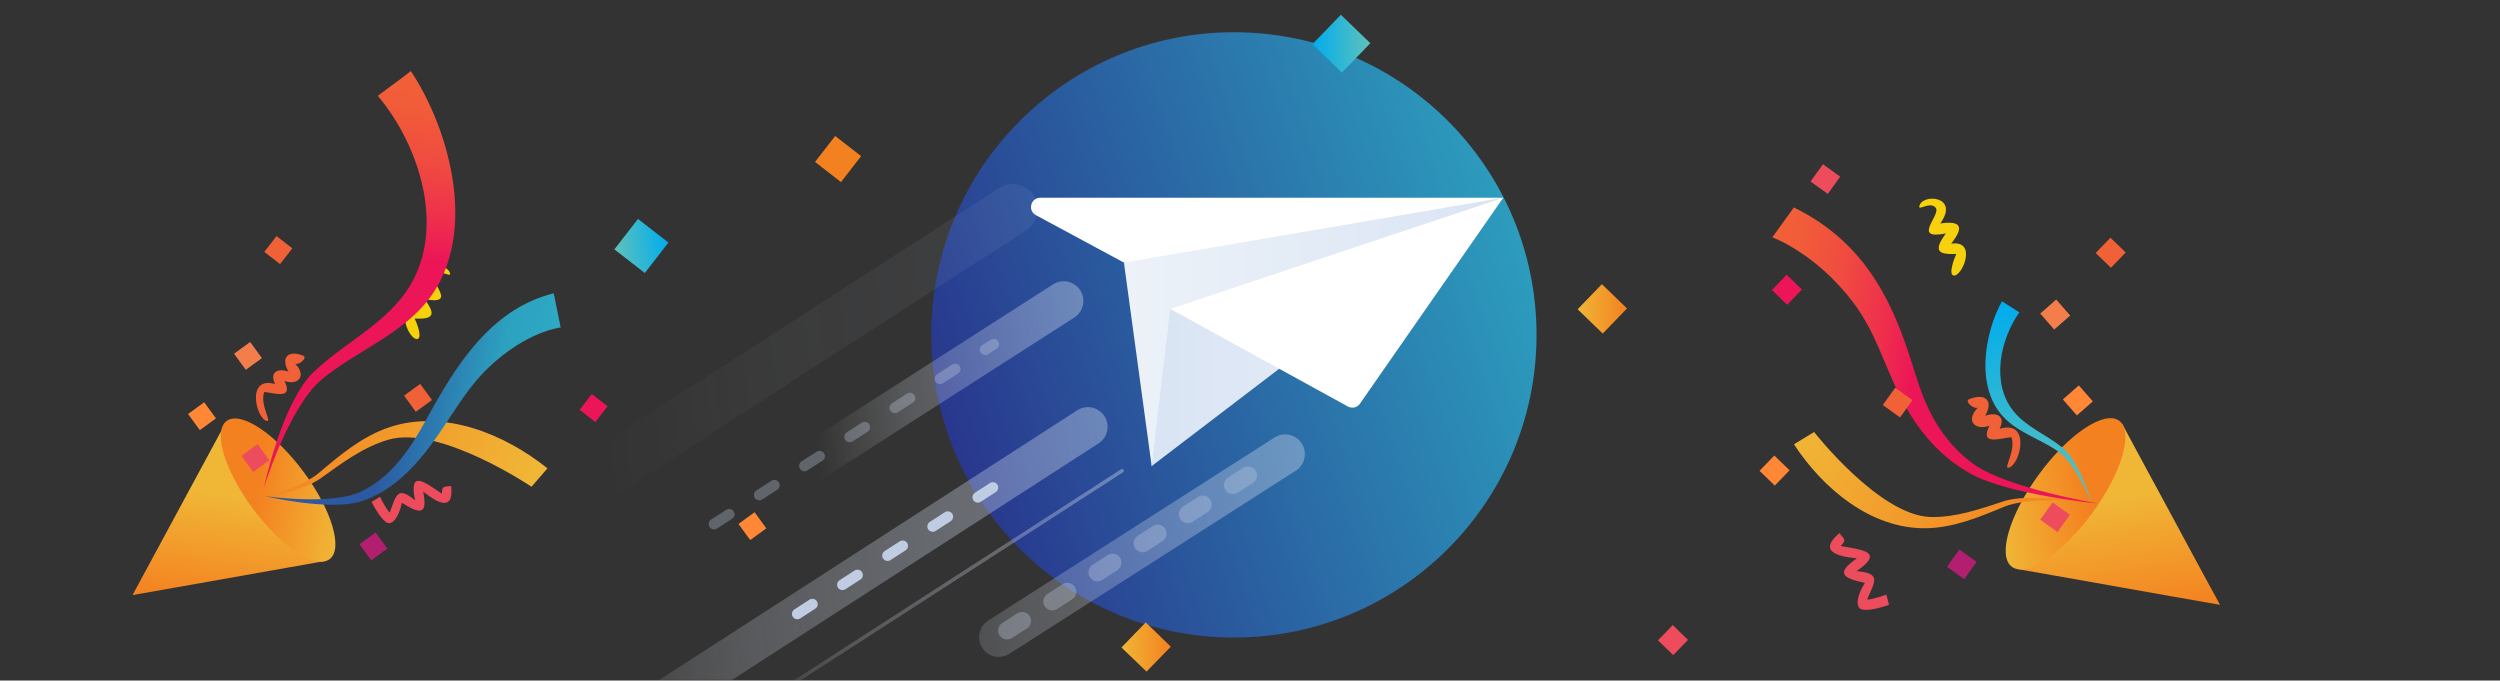 <svg width="698" height="190" viewBox="0 0 698 190" fill="none" xmlns="http://www.w3.org/2000/svg">
<rect x="0" y="0" width="698" height="190" fill="#333333" stroke="none"/>
<mask id="mask0" mask-type="alpha" maskUnits="userSpaceOnUse" x="0" y="0" width="698" height="190">
<rect width="698" height="190" fill="white"/>
</mask>
<g mask="url(#mask0)">
<path d="M76.801 138.084L62.589 118.794L58.667 126.053L54.292 134.149L49.918 142.242L45.545 150.337L41.171 158.43L37 166.151L49.48 163.944L62.562 161.627L75.644 159.311L88.728 156.994L90.499 156.684L76.801 138.084Z" fill="url(#paint0_linear)"/>
<path d="M84.754 131.74C92.668 142.416 95.9 153.349 91.973 156.158C88.047 158.968 78.445 152.585 70.53 141.918C62.615 131.251 59.389 120.31 63.318 117.5C67.246 114.691 76.852 121.063 84.754 131.74Z" fill="url(#paint1_linear)"/>
<path d="M76.812 107.238C75.114 103.762 77.713 102.738 80.541 103.761C78.309 99.813 80.406 97.644 84.632 99.293C85.951 99.808 83.676 101.883 82.467 101.601C85.696 105.012 83.209 107.684 79.428 106.369C82.105 111.771 76.381 109.642 73.764 109.44C72.515 112.971 75.901 117.755 74.554 117.543C71.546 117.065 68.553 104.832 76.812 107.238Z" fill="#F16137"/>
<path d="M116.569 94.637C114.329 95.226 109.773 85.157 117.128 86.233C113.501 81.83 114.326 80.118 120 80.901C114.515 73.552 125.118 72.872 125.664 76.431C125.827 77.496 122.669 75.043 121.256 76.685C119.625 78.581 128.068 85.342 118.544 83.523C121.515 87.568 121.473 89.232 115.764 88.933C116.342 90.038 117.99 94.263 116.569 94.637Z" fill="#F6D10C"/>
<path d="M103.755 140.139L106.094 138.706C106.094 138.706 107.596 141.829 108.796 143.128C110.61 138.452 110.793 135.463 115.894 139.71C114.039 130.779 118.784 134.788 123.381 137.852C123.432 135.668 123.727 135.948 125.969 135.679C126.745 143.146 121.953 140.266 118.148 137.253C119.521 144.097 117.065 143.406 112.191 140.373C111.669 143.099 110.286 146.07 108.605 146.074C106.699 146.077 103.755 140.139 103.755 140.139Z" fill="#ED4C5C"/>
<path d="M117.895 85.694C110.029 94.304 98.738 98.558 89.851 105.929C80.607 113.603 73.67 136.203 73.67 136.203C73.67 136.203 78.624 112.452 87.555 103.875C95.641 96.119 106.747 90.889 113.259 81.635C124.909 65.085 117.555 41.087 105.472 26.75C108.42 24.544 112.32 21.765 114.698 19.841C125.822 36.483 134.43 67.602 117.895 85.694Z" fill="url(#paint2_linear)"/>
<path d="M108.412 122.769C101.329 124.846 95.384 129.355 89.482 133.579C84.272 137.301 71.258 139.583 71.258 139.583C71.258 139.583 84.032 136.256 88.919 132.132C94.938 127.052 101.102 121.817 108.732 119.277C123.977 114.199 140.949 121.215 152.854 130.761L148.399 135.898C148.399 135.898 122.712 118.579 108.412 122.769Z" fill="url(#paint3_linear)"/>
<path d="M136.17 102.841C129.678 109.089 125.568 117.219 120.222 124.363C115.249 131.025 109.082 137.251 100.978 139.936C92.16 142.842 73.934 138.511 73.934 138.511C73.934 138.511 92.321 141.18 100.665 137.309C109.178 133.351 114.592 125.243 118.931 117.288C127.056 102.409 136.843 86.282 154.604 81.889C155.248 85.073 156.535 91.44 156.535 91.44C156.535 91.44 146.987 92.421 136.17 102.841Z" fill="url(#paint4_linear)"/>
<path d="M77.21 65.925L73.796 70.325L78.196 73.738L81.609 69.338L77.21 65.925Z" fill="#F16137"/>
<path d="M57.014 112.31L52.513 115.588L55.79 120.09L60.292 116.812L57.014 112.31Z" fill="#FF8736"/>
<path d="M69.847 95.48L65.345 98.759L68.624 103.26L73.125 99.982L69.847 95.48Z" fill="#F37D4B"/>
<path d="M104.863 148.666L100.361 151.944L103.639 156.446L108.14 153.168L104.863 148.666Z" fill="#B21F6F"/>
<path d="M178.13 61.13L171.535 69.629L180.034 76.224L186.629 67.725L178.13 61.13Z" fill="url(#paint5_linear)"/>
<path d="M210.68 143.008L206.179 146.286L209.456 150.788L213.958 147.51L210.68 143.008Z" fill="#FF8736"/>
<path d="M233.181 37.969L227.558 45.213L234.804 50.837L240.427 43.593L233.181 37.969Z" fill="url(#paint6_linear)"/>
<path d="M165.235 110.016L161.821 114.416L166.22 117.83L169.634 113.43L165.235 110.016Z" fill="#EC1557"/>
<path d="M117.318 107.188L112.817 110.466L116.094 114.968L120.596 111.69L117.318 107.188Z" fill="#F16137"/>
<path d="M71.915 123.999L67.414 127.277L70.691 131.778L75.193 128.501L71.915 123.999Z" fill="#ED4C5C"/>
<path d="M293.411 90.953L288.909 94.231L292.186 98.733L296.688 95.455L293.411 90.953Z" fill="#1F59A5"/>
<circle cx="344.5" cy="93.5" r="84.5" fill="url(#paint7_linear)"/>
<path d="M577.614 138.917L592.447 118.224L596.638 126.019L601.309 134.651L605.981 143.284L610.661 151.973L615.333 160.606L619.829 168.866L606.626 166.551L592.829 164.104L579.033 161.656L565.18 159.218L563.351 158.886L577.614 138.917Z" fill="url(#paint8_linear)"/>
<path d="M569.191 132.557C560.95 143.811 557.622 155.352 561.765 158.286C565.907 161.219 575.964 154.423 584.205 143.169C592.447 131.915 595.775 120.374 591.632 117.44C587.489 114.507 577.424 121.247 569.191 132.557Z" fill="url(#paint9_linear)"/>
<path d="M558.282 119.729C560.143 116.045 557.276 114.966 554.253 116.089C556.664 111.915 554.405 109.649 549.828 111.426C548.377 112.007 550.85 114.181 552.171 113.851C548.702 117.51 551.387 120.28 555.451 118.873C552.552 124.616 558.756 122.286 561.581 122.055C562.934 125.787 559.294 130.849 560.744 130.612C564.025 130.02 567.237 117.065 558.282 119.729Z" fill="#F16137"/>
<path d="M545.403 76.918C547.733 77.512 552.303 66.914 544.755 68.031C548.459 63.359 547.592 61.553 541.718 62.396C547.319 54.609 536.387 53.929 535.853 57.682C535.692 58.797 538.934 56.206 540.423 57.968C542.126 59.981 533.499 67.117 543.26 65.181C540.235 69.455 540.294 71.221 546.195 70.889C545.643 72.067 543.965 76.523 545.403 76.918Z" fill="#F6D10C"/>
<path d="M527.42 168.87L526.668 166.014C526.668 166.014 523.161 167.331 521.285 167.408C523.392 162.424 525.462 160.024 518.329 159.469C526.421 153.968 519.762 153.507 513.922 152.454C515.526 150.704 515.07 150.72 513.563 148.847C507.423 154.03 513.252 155.371 518.434 155.9C512.261 160.172 514.7 161.436 520.697 162.749C519.044 165.253 517.927 168.586 519.214 169.808C520.714 171.282 527.42 168.87 527.42 168.87Z" fill="#ED4C5C"/>
<path d="M560.093 117.142C564.353 121.144 570.061 122.791 574.787 126.145C579.643 129.592 584.074 140.613 584.074 140.613C584.074 140.613 580.63 128.973 575.859 124.996C571.561 121.458 565.827 119.3 562.247 114.9C555.817 107.07 558.404 94.847 563.8 87.208C562.261 86.199 560.23 84.983 558.942 84.105C554.081 92.917 551.175 108.801 560.093 117.142Z" fill="url(#paint10_linear)"/>
<path d="M539.051 144.346C546.121 144.511 552.883 142.091 559.57 139.912C565.438 137.981 577.974 139.717 577.974 139.717C577.974 139.717 565.332 139.086 559.648 141.445C552.624 144.367 545.442 147.371 537.731 147.483C522.308 147.707 508.886 136.32 500.873 124.05C502.698 122.95 506.496 120.612 506.496 120.612C506.496 120.612 524.737 143.988 539.051 144.346Z" fill="url(#paint11_linear)"/>
<path d="M517.386 84.404C523.65 92.68 526.05 101.843 530.434 110.49C534.538 118.601 540.32 126.696 550.005 132.154C560.485 138.128 585.983 140.62 585.983 140.62C585.983 140.62 560.922 136.443 551.368 129.802C541.656 122.992 537.496 113.341 534.728 104.302C529.504 87.335 522.555 68.518 500.844 57.92C498.84 60.7 494.832 66.26 494.832 66.26C494.832 66.26 506.997 70.668 517.386 84.404Z" fill="url(#paint12_linear)"/>
<path d="M589.233 66.367L585.108 70.634L589.373 74.761L593.498 70.494L589.233 66.367Z" fill="#F16137"/>
<path d="M580.406 107.603L575.946 111.519L579.859 115.981L584.319 112.065L580.406 107.603Z" fill="#FF8736"/>
<path d="M574.085 83.633L569.624 87.548L573.537 92.01L577.997 88.095L574.085 83.633Z" fill="#F37D4B"/>
<path d="M547.055 153.416L543.59 158.234L548.406 161.702L551.872 156.883L547.055 153.416Z" fill="#B21F6F"/>
<path d="M467.026 174.522L462.902 178.79L467.168 182.916L471.292 178.649L467.026 174.522Z" fill="#ED4C5C"/>
<path d="M382.588 12.067L374.372 4.119L366.429 12.339L374.645 20.287L382.588 12.067Z" fill="url(#paint13_linear)"/>
<path d="M508.972 45.854L505.507 50.673L510.324 54.14L513.789 49.322L508.972 45.854Z" fill="#ED4C5C"/>
<path d="M495.386 127.183L491.261 131.451L495.527 135.577L499.651 131.31L495.386 127.183Z" fill="#FF8736"/>
<path d="M326.894 180.551L319.885 173.77L313.108 180.783L320.116 187.507L326.894 180.551Z" fill="url(#paint14_linear)"/>
<path d="M454.258 86.117L447.249 79.337L440.472 86.349L447.481 93.13L454.258 86.117Z" fill="url(#paint15_linear)"/>
<path d="M498.835 76.7L494.711 80.967L498.977 85.094L503.101 80.826L498.835 76.7Z" fill="#EC1557"/>
<path d="M529.137 108.262L525.672 113.08L530.488 116.548L533.953 111.73L529.137 108.262Z" fill="#F16137"/>
<path d="M573.104 140.274L569.639 145.092L574.455 148.56L577.921 143.742L573.104 140.274Z" fill="#ED4C5C"/>
<path d="M321.547 130.128L313.8 73.314L349.954 60.402L419.68 55.237L347.372 93.974L321.547 130.128Z" fill="url(#paint16_linear)"/>
<path d="M326.712 86.227L321.547 130.128L419.68 55.237L326.712 86.227Z" fill="url(#paint17_linear)"/>
<path d="M326.712 86.227L376.343 113.506C377.5 114.129 378.955 113.803 379.697 112.704L419.68 55.237L326.712 86.227Z" fill="white"/>
<path d="M313.8 73.314L289.222 60.076C286.847 58.799 287.767 55.208 290.439 55.208H419.651L313.8 73.314Z" fill="white"/>
<path opacity="0.44" d="M142.111 223.453L303.737 119.175" stroke="url(#paint18_linear)" stroke-width="11" stroke-miterlimit="10" stroke-linecap="round" stroke-linejoin="round"/>
<path d="M222.615 171.402L283.036 132.36" stroke="#BFCCE2" stroke-width="3" stroke-miterlimit="10" stroke-linecap="round" stroke-linejoin="round" stroke-dasharray="5 10"/>
<path opacity="0.32" d="M199.376 146.304L277.459 96.108" stroke="#BFCCE2" stroke-width="3" stroke-miterlimit="10" stroke-linecap="round" stroke-linejoin="round" stroke-dasharray="5 10"/>
<path opacity="0.32" d="M281.177 176.049L349.034 132.36" stroke="#BFCCE2" stroke-width="5" stroke-miterlimit="10" stroke-linecap="round" stroke-linejoin="round" stroke-dasharray="5 10"/>
<path opacity="0.44" d="M296.979 84.024L224.474 130.501" stroke="url(#paint19_linear)" stroke-width="11" stroke-miterlimit="10" stroke-linecap="round" stroke-linejoin="round"/>
<path opacity="0.44" d="M358.815 126.783L278.853 177.908" stroke="url(#paint20_linear)" stroke-width="11" stroke-miterlimit="10" stroke-linecap="round" stroke-linejoin="round"/>
<path opacity="0.44" d="M313.296 131.431L190.081 210.923" stroke="url(#paint21_linear)" stroke-miterlimit="10" stroke-linecap="round" stroke-linejoin="round"/>
<path opacity="0.08" d="M282.751 58.384L159.536 137.876" stroke="url(#paint22_linear)" stroke-width="14" stroke-miterlimit="10" stroke-linecap="round" stroke-linejoin="round"/>
</g>
<defs>
<linearGradient id="paint0_linear" x1="62.377" y1="170.144" x2="70.266" y2="120.002" gradientUnits="userSpaceOnUse">
<stop stop-color="#F48120"/>
<stop offset="0.62" stop-color="#F0B636"/>
</linearGradient>
<linearGradient id="paint1_linear" x1="59.616" y1="133.987" x2="95.692" y2="139.663" gradientUnits="userSpaceOnUse">
<stop offset="0.35" stop-color="#F48120"/>
<stop offset="1" stop-color="#F0B636"/>
</linearGradient>
<linearGradient id="paint2_linear" x1="97.314" y1="138.098" x2="106.873" y2="19.203" gradientUnits="userSpaceOnUse">
<stop offset="0.56" stop-color="#EC1557"/>
<stop offset="0.66" stop-color="#EE2F4C"/>
<stop offset="0.79" stop-color="#F04B40"/>
<stop offset="0.91" stop-color="#F15B39"/>
<stop offset="1" stop-color="#F16137"/>
</linearGradient>
<linearGradient id="paint3_linear" x1="75.175" y1="118.263" x2="144.82" y2="142.864" gradientUnits="userSpaceOnUse">
<stop stop-color="#F48120"/>
<stop offset="1" stop-color="#F0B636"/>
</linearGradient>
<linearGradient id="paint4_linear" x1="79.238" y1="104.801" x2="152.616" y2="116.347" gradientUnits="userSpaceOnUse">
<stop offset="0.4" stop-color="#2B59A2"/>
<stop offset="0.81" stop-color="#2CA2C0"/>
<stop offset="1" stop-color="#2EA9C4"/>
</linearGradient>
<linearGradient id="paint5_linear" x1="171.533" y1="69.63" x2="186.629" y2="67.725" gradientUnits="userSpaceOnUse">
<stop stop-color="#5FC2BB"/>
<stop offset="1" stop-color="#00ACED"/>
</linearGradient>
<linearGradient id="paint6_linear" x1="3516.28" y1="8141.49" x2="4048.43" y2="8074.42" gradientUnits="userSpaceOnUse">
<stop stop-color="#F48120"/>
<stop offset="1" stop-color="#F0B636"/>
</linearGradient>
<linearGradient id="paint7_linear" x1="251.5" y1="109" x2="429" y2="49" gradientUnits="userSpaceOnUse">
<stop stop-color="#29328B"/>
<stop offset="1" stop-color="#2CA2C0"/>
</linearGradient>
<linearGradient id="paint8_linear" x1="593.1" y1="173.242" x2="584.343" y2="119.548" gradientUnits="userSpaceOnUse">
<stop stop-color="#F48120"/>
<stop offset="0.618" stop-color="#F0B636"/>
</linearGradient>
<linearGradient id="paint9_linear" x1="595.622" y1="134.761" x2="557.728" y2="140.941" gradientUnits="userSpaceOnUse">
<stop offset="0.347" stop-color="#F48120"/>
<stop offset="0.999" stop-color="#F0B636"/>
</linearGradient>
<linearGradient id="paint10_linear" x1="572.452" y1="142.519" x2="562.83" y2="83.516" gradientUnits="userSpaceOnUse">
<stop stop-color="#5FC2BB"/>
<stop offset="1" stop-color="#00ACED"/>
</linearGradient>
<linearGradient id="paint11_linear" x1="566.193" y1="154.91" x2="509.385" y2="112.204" gradientUnits="userSpaceOnUse">
<stop stop-color="#F48120"/>
<stop offset="1" stop-color="#F0B636"/>
</linearGradient>
<linearGradient id="paint12_linear" x1="591.263" y1="106.847" x2="490.872" y2="90.99" gradientUnits="userSpaceOnUse">
<stop offset="0.556" stop-color="#EC1557"/>
<stop offset="0.66" stop-color="#EE2F4C"/>
<stop offset="0.793" stop-color="#F04B40"/>
<stop offset="0.911" stop-color="#F15B39"/>
<stop offset="1" stop-color="#F16137"/>
</linearGradient>
<linearGradient id="paint13_linear" x1="382.563" y1="12.057" x2="366.425" y2="12.329" gradientUnits="userSpaceOnUse">
<stop stop-color="#5FC2BB"/>
<stop offset="1" stop-color="#00ACED"/>
</linearGradient>
<linearGradient id="paint14_linear" x1="326.866" y1="180.535" x2="313.108" y2="180.767" gradientUnits="userSpaceOnUse">
<stop stop-color="#F48120"/>
<stop offset="1" stop-color="#F0B636"/>
</linearGradient>
<linearGradient id="paint15_linear" x1="454.233" y1="86.118" x2="440.475" y2="86.35" gradientUnits="userSpaceOnUse">
<stop stop-color="#F48120"/>
<stop offset="1" stop-color="#F0B636"/>
</linearGradient>
<linearGradient id="paint16_linear" x1="313.788" y1="92.673" x2="419.682" y2="92.673" gradientUnits="userSpaceOnUse">
<stop stop-color="#EDF2F8"/>
<stop offset="1" stop-color="#D9E4F4"/>
</linearGradient>
<linearGradient id="paint17_linear" x1="321.537" y1="92.673" x2="419.682" y2="92.673" gradientUnits="userSpaceOnUse">
<stop stop-color="#D9E4F4"/>
<stop offset="1" stop-color="#EDF2F8"/>
</linearGradient>
<linearGradient id="paint18_linear" x1="314.621" y1="160.382" x2="131.215" y2="182.237" gradientUnits="userSpaceOnUse">
<stop stop-color="#BFCCE2"/>
<stop offset="0.168" stop-color="#CBD5E7" stop-opacity="0.833"/>
<stop offset="0.582" stop-color="#DCE3EF" stop-opacity="0.493"/>
<stop offset="0.909" stop-color="white" stop-opacity="0"/>
</linearGradient>
<linearGradient id="paint19_linear" x1="302.68" y1="102.288" x2="218.777" y2="112.351" gradientUnits="userSpaceOnUse">
<stop stop-color="#BFCCE2"/>
<stop offset="0.168" stop-color="#CBD5E7" stop-opacity="0.833"/>
<stop offset="0.582" stop-color="#DCE3EF" stop-opacity="0.493"/>
<stop offset="0.909" stop-color="white" stop-opacity="0"/>
</linearGradient>
<linearGradient id="paint20_linear" x1="368.527" y1="158.027" x2="225.914" y2="175.021" gradientUnits="userSpaceOnUse">
<stop stop-color="#BFCCE2"/>
<stop offset="0.168" stop-color="#CBD5E7" stop-opacity="0.833"/>
<stop offset="0.582" stop-color="#DCE3EF" stop-opacity="0.493"/>
<stop offset="0.909" stop-color="white" stop-opacity="0"/>
</linearGradient>
<linearGradient id="paint21_linear" x1="319.166" y1="163.148" x2="184.217" y2="179.229" gradientUnits="userSpaceOnUse">
<stop stop-color="#BFCCE2"/>
<stop offset="0.168" stop-color="#CBD5E7" stop-opacity="0.833"/>
<stop offset="0.582" stop-color="#DCE3EF" stop-opacity="0.493"/>
<stop offset="0.909" stop-color="white" stop-opacity="0"/>
</linearGradient>
<linearGradient id="paint22_linear" x1="288.617" y1="90.084" x2="153.668" y2="106.164" gradientUnits="userSpaceOnUse">
<stop stop-color="#BFCCE2"/>
<stop offset="0.168" stop-color="#CBD5E7" stop-opacity="0.833"/>
<stop offset="0.582" stop-color="#DCE3EF" stop-opacity="0.493"/>
<stop offset="0.909" stop-color="white" stop-opacity="0"/>
</linearGradient>
</defs>
</svg>
